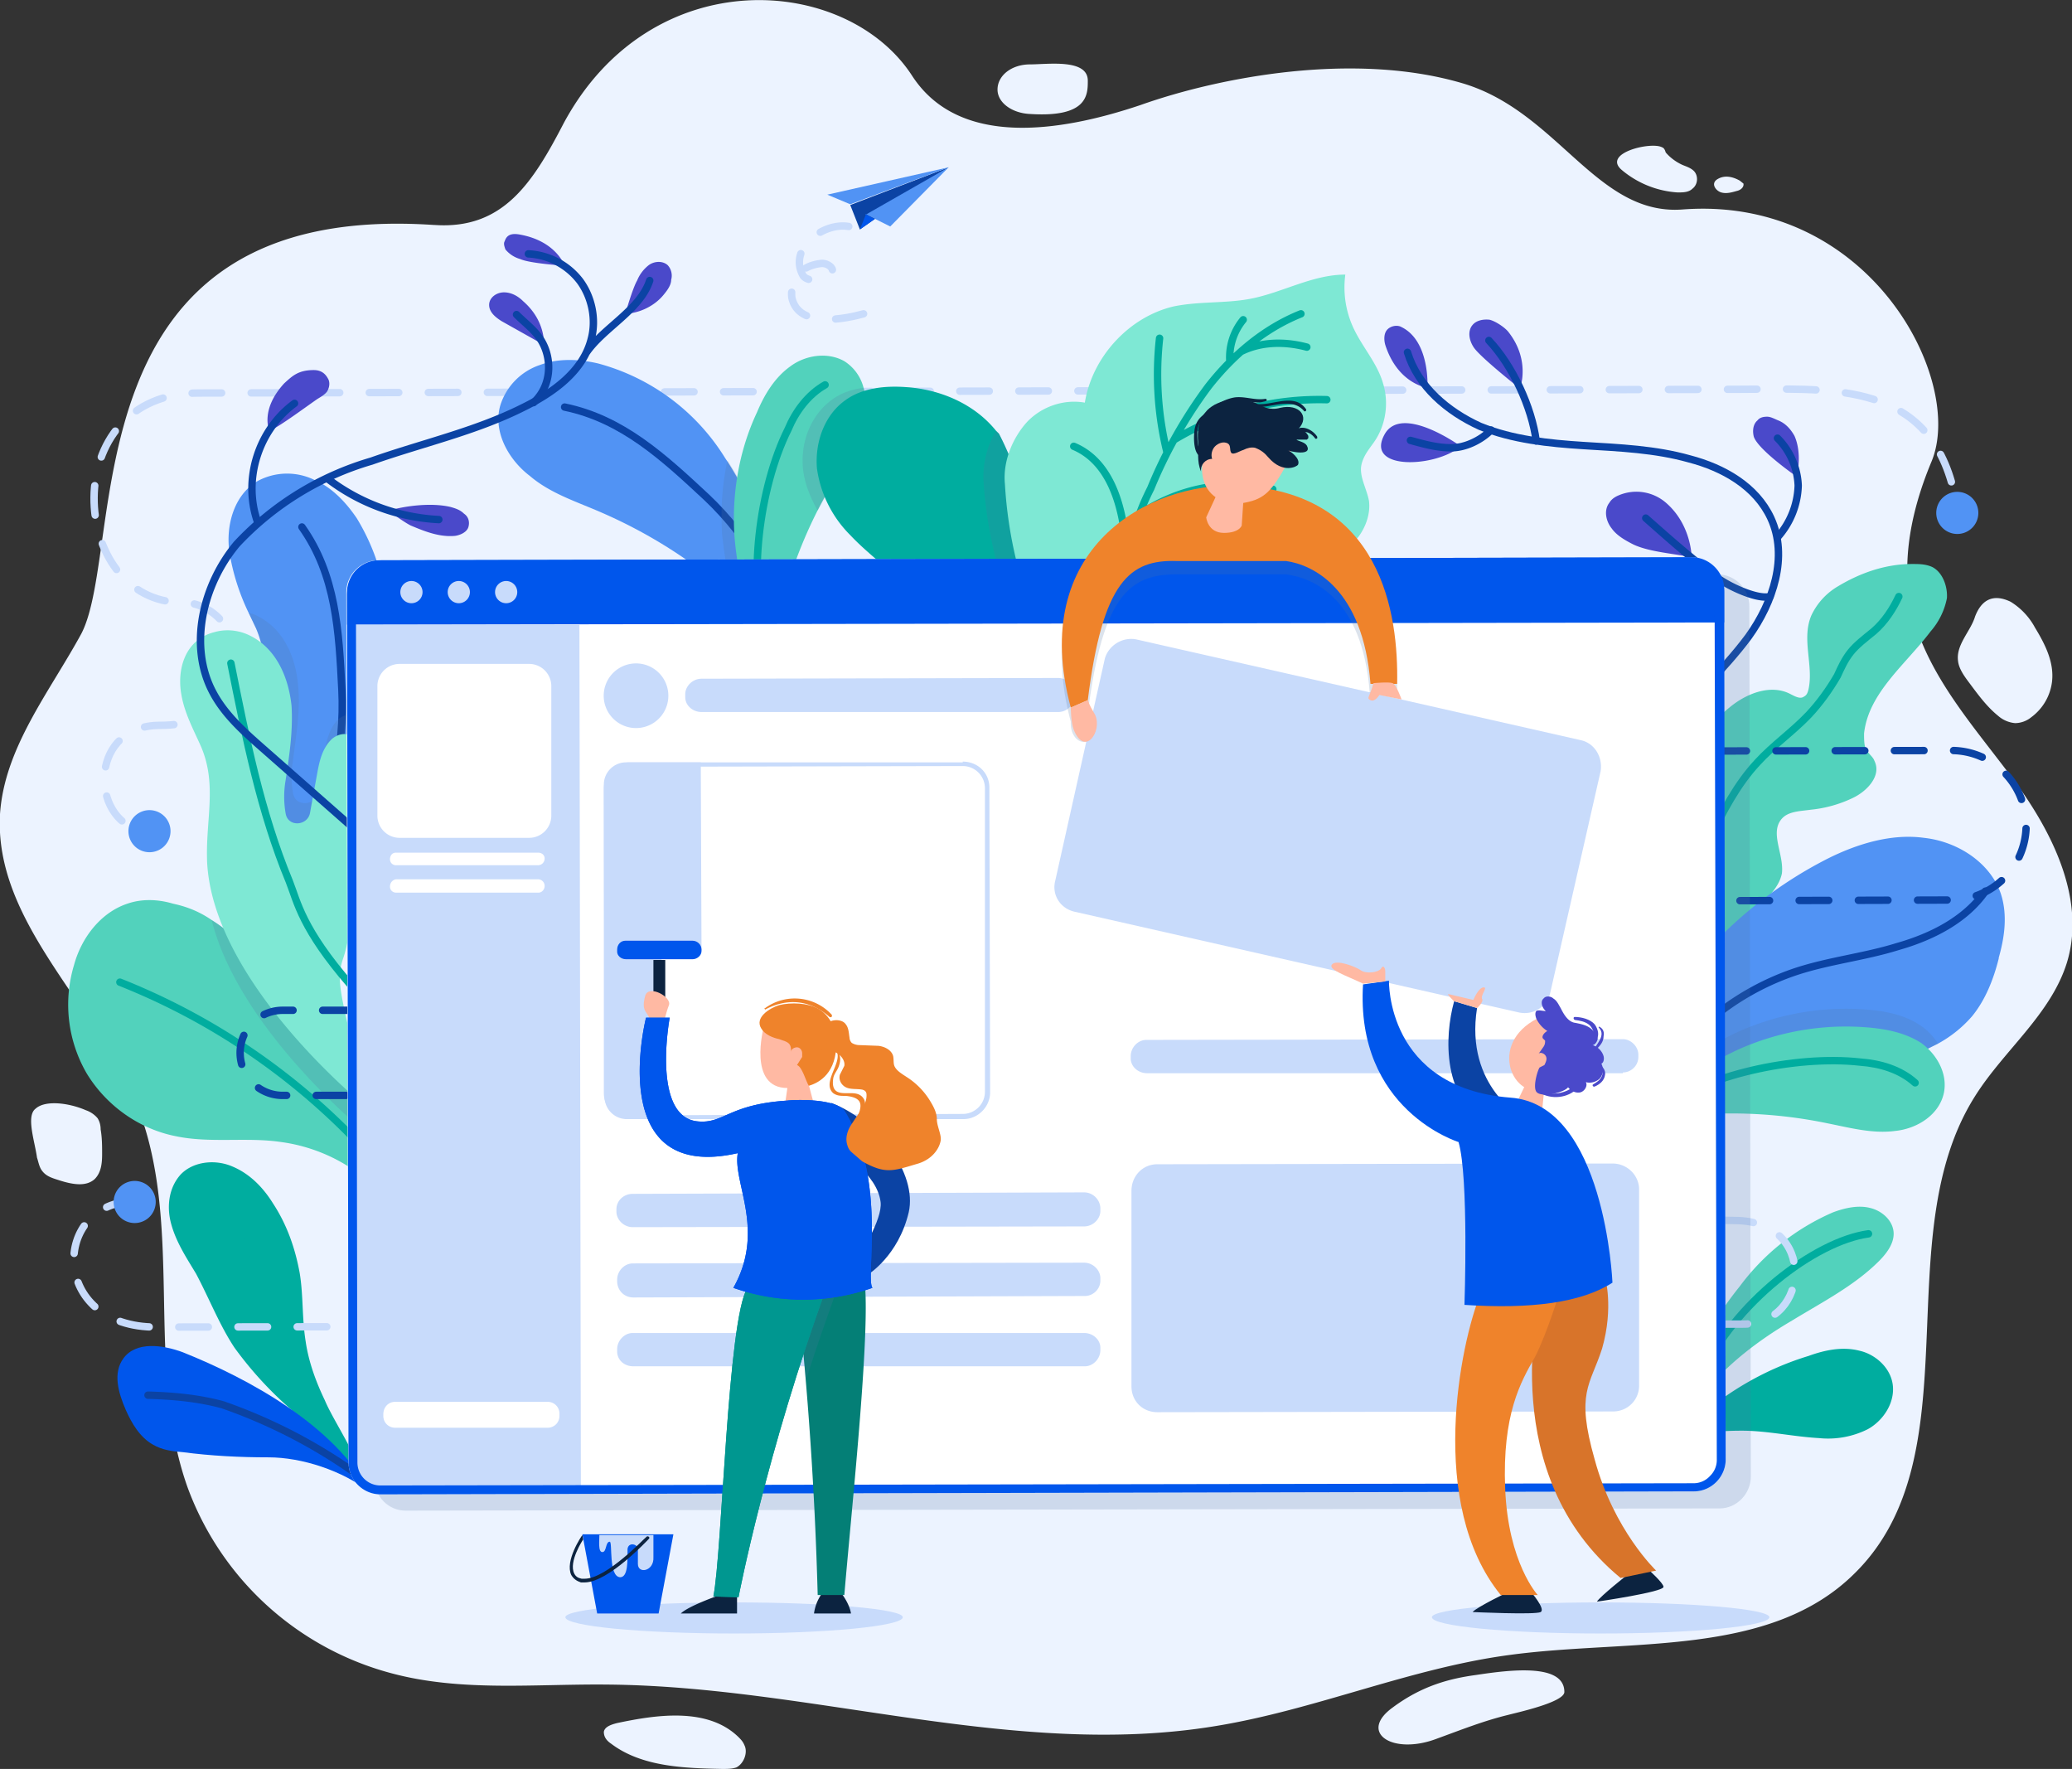 <svg width="280" height="239" fill="none" xmlns="http://www.w3.org/2000/svg"><rect width="100%" height="100%" fill="#333333" stroke="none"/><g clip-path="url(#clip0)"><path d="M58.8 30.4C68 31 72 24.7 76.2 16.6c11.9-22 38.3-20 47.1-6.3 6.3 9.6 19.8 7.6 30.8 3.9 10.7-3.8 29-7.3 43.7-2.9 12.8 3.9 18 17.9 29.6 17 25.4-1.9 38.2 23.2 33.6 34.1-3 7.2-4.5 15.1-2 22.5 2.7 8 8.8 14.5 13.8 21.4 5 7 9 15.7 6.5 23.8-2.2 7-8.5 11.8-12.4 18-12.1 19.1 0 48.5-16.3 64.5-11.5 11.4-30.4 8.8-46.6 11-13.5 1.8-26.2 7.4-39.7 9.6-27.2 4.5-54.7-5.4-82.3-5.6-9.7-.1-19.6 1-29-1.5a40.4 40.4 0 01-27.6-25c-6-16.6-.3-36-7.1-52.3C12.7 135.4-.8 124.5 0 110c.6-9 6.7-16.5 11-24.4C17.1 73.8 8.8 27 58.7 30.4zm80.4-21.7c-2.5 0-4.4 1.5-4.4 3.4 0 1.8 2 3.2 4.4 3.3 7.8.5 7.8-2.6 7.8-4.5 0-3-5.4-2.2-7.8-2.2zm80 14.3a13 13 0 007.5 3c.7 0 1.5 0 2-.5.8-.6.8-1.8.2-2.4-.4-.4-1-.6-1.5-.8-.9-.4-1.7-1-2.3-1.7-.1-.3-.2-.6-.5-.7-1.5-.8-8.2.8-5.4 3.1zm13.4 3c.7.2 1.4 0 2.1-.2.5-.1 1-.5.9-1l-.5-.4c-.9-.5-2-.8-3-.2-1 .6-.2 1.6.5 1.8zm32 63.3c.1 1 .8 2 1.4 2.8 1.2 1.6 2.4 3.3 4 4.6a4 4 0 002.3 1c.8 0 1.6-.3 2.2-.8a7 7 0 002.8-4.8c.3-2.6-.9-5-2.3-7.3a9.2 9.2 0 00-3.3-3.5c-2.5-1.2-4-.1-4.8 2-.6 2-2.6 3.8-2.3 6zM4.8 149.8c-1.3 1-.1 4.4.2 6.6.2.6.3 1.3.7 1.8.6.8 1.5 1 2.4 1.3 1.6.5 3.5.9 4.7-.2.9-.9 1-2.2 1-3.4 0-1 0-2.2-.2-3.3 0-.5-.1-1-.4-1.5-.4-.5-1-.9-1.6-1.1-2.3-1-5.5-1.4-6.8-.2zm78.6 83c-.8.2-1.7.5-1.8 1.2 0 .7.4 1.2 1 1.6 4.1 3.1 9.8 3.3 15 3.4.7 0 1.3 0 1.9-.2 1-.5 1.6-2 1.1-3-.2-.5-.5-.8-.8-1.1-4.2-4.1-11.2-3-16.4-1.9zm104.8-2.1c-4.7 3.4 0 6.5 6 4.2 3.3-1.2 6.3-2.4 9.6-3.2 1.1-.3 7.6-1.7 7.6-3.1 0-3.9-7.3-3-11.9-2.3-3.7.5-7.4 1.5-11.3 4.4z" fill="#ECF3FF"/><path d="M99.2 220.7c12.6 0 22.8-1 22.8-2.2 0-1.1-10.2-2-22.8-2-12.6 0-22.8.9-22.8 2 0 1.2 10.2 2.2 22.8 2.2zM216.3 220.7c12.6 0 22.8-1 22.8-2.2 0-1.1-10.2-2-22.8-2-12.6 0-22.8.9-22.8 2 0 1.2 10.2 2.2 22.8 2.2z" fill="#C8DBFB"/><path d="M264.5 68.6l-.2-1.2" stroke="#C8DBFB" stroke-linecap="round" stroke-linejoin="round"/><path d="M263.7 65.1c-4-13.8-17-12.5-28.7-12.5l-208 .5C7.4 53 9.3 81.4 24.6 81.4c8.9 0 12.2 16.6-3 16.6-9.2 0-9.5 11.7-3.3 14" stroke="#C8DBFB" stroke-linecap="round" stroke-linejoin="round" stroke-dasharray="3.99 3.99"/><path d="M19.4 112.3h1.2" stroke="#C8DBFB" stroke-linecap="round" stroke-linejoin="round"/><path d="M23 111.8a2.8 2.8 0 11-5.6 1 2.8 2.8 0 015.6-1zM267.3 69.8a2.8 2.8 0 11-5.6-1 2.8 2.8 0 015.6 1zM51.8 91.2c-.4 2.3-1 4.5-1.8 6.8a115 115 0 01-5.9 13.9 26.4 26.4 0 01-8.2 8.9c.3-6.2.3-13.5-.4-19.7-.7-6 1.5-10.6-.9-16.2l-1-2.1a29.9 29.9 0 01-2.6-8.2c-.5-3.6.6-7.7 3.8-9.6a8.4 8.4 0 017.6-.2c2.4 1 4.3 3 5.8 5.2a29 29 0 013.6 21.2z" fill="#5193F4"/><path d="M40.8 71.2c4.6 6.5 5 14 5.4 22 .4 8-1.5 16.1-5.4 23" stroke="#0B43A4" stroke-miterlimit="10" stroke-linecap="round" stroke-linejoin="round"/><path d="M40.6 191.5a50 50 0 01-8.9-9.4c-2-3-3.4-6.6-5.2-10-1.2-2-2.6-4.1-3.3-6.5-.7-2.3-.5-5 1.2-6.9 1.7-1.8 4.7-2.1 7-1.1 2.4 1 4.2 2.9 5.5 5 1.9 2.9 3 6.1 3.6 9.4.5 3 .3 6.1.8 9.2.4 2.8 1.4 5.5 2.6 8 1 2.4 3.8 6.6 4.5 9-2 1-6.4-5.5-7.8-6.7z" fill="#00AD9F"/><path d="M29.3 161.8c3 1.4 4.3 5 5 8.3.7 3.8.5 7.9 2.2 11.3a53.4 53.4 0 0010.6 16" stroke="#00AD9F" stroke-miterlimit="10" stroke-linecap="round" stroke-linejoin="round"/><path d="M24.7 182.7c-2.7-1-6.3-1.5-8 .8-1.5 2-.7 4.7.3 7 .8 1.8 1.9 3.7 3.7 4.7 1.2.7 2.6.9 4 1 3.8.5 7.7.7 11.6.7 4.5 0 10 1.8 13.7 4.7-4.8-9-16.3-15.3-25.3-18.9z" fill="#0056EC"/><path d="M20 188.5c3.4.1 6.8.4 10.1 1.3a72 72 0 0118.3 9.5" stroke="#0B43A4" stroke-miterlimit="10" stroke-linecap="round" stroke-linejoin="round"/><path d="M54 164.4a22.8 22.8 0 00-16-10.1c-4.7-.7-9.6.2-14.3-.8-5-1-9.4-4.2-12-8.5a18.5 18.5 0 01-1.7-14.6c1-3.7 3.6-7.1 7.2-8.3 2-.7 4.2-.6 6.2 0 1.9.4 3.6 1.1 5.2 2.2 3.7 2.3 6.7 5.9 9 9.7a85.1 85.1 0 0013.8 15.7c2.3 3 1.2 11.3 2.6 14.7z" fill="#52D2BC"/><path d="M16.2 132.7a90.8 90.8 0 0132 21.5" stroke="#00AD9F" stroke-miterlimit="10" stroke-linecap="round" stroke-linejoin="round"/><path opacity=".2" d="M49.3 152.9s-17-13.8-20.7-28.6c3.7 2.3 6.7 5.9 9 9.7 2 3.4 7 8.8 10.3 12.3l1.4 6.6zM50 98a115 115 0 01-5.9 13.9 26.4 26.4 0 01-8.2 8.9c.3-6.2.3-13.5-.4-19.7-.7-6 1.5-10.6-.9-16.2l-1-2.1.7.2c4 1.7 5.7 5.8 6 9.8.3 3.3-.3 6.6-.7 9.9a13 13 0 000 4.5c.3 1.8 3 1.7 3.2 0l1-5.6c.4-1.6.7-3.3 2-4.5.6-.4 1.3-.7 2-.7 1 0 1.8.7 2.2 1.6z" fill="#5275A0"/><path d="M49.3 149.4c-2.7-14-4.1-16.2-3-19.7 1.6-4.5.7-9 2.1-13.5a26 26 0 001.3-14c-.4-1.4-1.1-3-2.9-3-.7-.1-1.4.2-1.9.6-1.3 1.2-1.7 2.9-2 4.5l-1 5.5c-.3 1.8-3 2-3.3.1a13 13 0 010-4.5c.5-3.3 1-6.6.8-10-.4-3.9-2.1-8-6-9.7-1.4-.6-3-.7-4.4-.3-4 1-5.1 5-4.5 8.4.4 2.4 1.5 4.5 2.5 6.7 2.5 5.4.7 10.3 1 16.2 1 16.3 21.3 32.7 21.3 32.7z" fill="#7EE8D4"/><path d="M31.2 89.6c2 10 4 20.1 7.9 29.5 1.1 2.8 1.7 6.4 8.3 14" stroke="#00AD9F" stroke-miterlimit="10" stroke-linecap="round" stroke-linejoin="round"/><path d="M109.2 92.2l-6-7a62.3 62.3 0 00-6.4-6.5c-4.6-3.8-9.9-7-15.4-9.4-3.4-1.5-7-2.6-9.8-5-2.9-2.2-5-6-4-9.5a8.4 8.4 0 015.4-5.5c2.4-.9 5.2-.8 7.8-.2A29 29 0 0198 61.9l.2.3c3 4.6 5 9.7 7 14.9l1.6 5c.8 2.5 3.4 7.6 2.3 10.1z" fill="#5193F4"/><path d="M76.3 55c7.8 1.6 13.4 6.8 19.2 12.2 5.8 5.5 10 12.7 12 20.4" stroke="#0B43A4" stroke-miterlimit="10" stroke-linecap="round" stroke-linejoin="round"/><path opacity=".2" d="M103.2 85.1l.1 2.5c-2-.5-3.3-3.5-4.2-6.8-.9-3.3-1.3-6.8-1.5-8.4a36 36 0 01.7-10.2c3 4.6 5 9.7 7 14.9a61.2 61.2 0 00-2.1 8z" fill="#5275A0"/><path d="M116.8 56.8c-.6 3-2.4 5.5-4 8a62.6 62.6 0 00-7.5 18.5c-.4 1.6-.6 3.2-.3 4.9-3.9-1-5.4-12-5.7-15.2-.5-5.9.5-12 3-17.3 1-2.4 2.4-4.7 4.5-6.2 2-1.5 5-2 7.3-.7a6 6 0 012.6 3.6 9 9 0 01.1 4.4z" fill="#52D2BC"/><path d="M103.5 85c-2.4-6.1-1-19 3-27 1-2.4 2.7-4.7 5-6" stroke="#00AD9F" stroke-miterlimit="10" stroke-linecap="round" stroke-linejoin="round"/><path opacity=".2" d="M116.8 56.8c-.6 3-2.4 5.5-4 8l-2.3 4.2c-1-1.8-1.8-3.7-2-5.8-.3-3.4 1-7 3.8-9.1 1.3-1 2.8-1.5 4.4-1.7a9 9 0 01.1 4.4z" fill="#5275A0"/><path d="M139.2 82.4c-.2 1.1-.6 2.2-1 3.2a21.2 21.2 0 01-10.8 9.5l-.3-7.4c-.3-6.8-7.6-10.5-12.2-15.4a15.8 15.8 0 01-4.5-9c-.3-3.5 1-7.2 3.8-9.2 2.3-1.7 5.4-2 8.2-1.8 4.7.3 9.3 2.3 12.2 5.9l.4.4a40.7 40.7 0 014.2 23.8z" fill="#00AD9F"/><path d="M116.2 57.7c5 2.6 10 5.8 13 10.7 4.1 6.8 3.2 15.6 0 22.9" stroke="#00AD9F" stroke-miterlimit="10" stroke-linecap="round" stroke-linejoin="round"/><path d="M223.8 125.8c3.2-5.3 1.6-12.1 2.7-18.2.9-4.7 3.5-9 7.2-12 2.4-2 5.7-3.2 8.3-1.8.6.3 1.3.7 1.8.3.4-.2.5-.6.6-1 .7-3.2-1-6.8.4-10a9 9 0 013.6-3.9c3-1.8 6.4-3 10-3 .9 0 1.8 0 2.7.4 1.4.7 2.1 2.6 2 4.2a9.6 9.6 0 01-2.2 4.5c-3.4 4.5-8.4 8.3-9 13.8 0 .7 0 1.5.2 2 .3.7 1 1.1 1.2 1.7 1 2-1 4.1-2.9 5a17 17 0 01-5.7 1.6c-1.4.2-3 .2-3.9 1.2-1.7 1.9.3 4.8 0 7.4-.3 1.5-1.4 2.8-2.6 3.9-2 2-4.4 3.8-6.9 5.4-2 1.3-4.1 2.4-5.9 4a9.1 9.1 0 00-3.3 6.1" fill="#52D2BC"/><path d="M228 120.7c.6-2.6 1.8-5 3-7.3 1.8-3.7 3.7-7.4 6.5-10.4 2.1-2.3 4.7-4.1 6.9-6.4 1.5-1.6 2.8-3.4 3.9-5.3.5-1.1 1-2.2 1.8-3.2s2-1.9 3.1-2.8c1.5-1.3 2.6-3 3.4-4.7" stroke="#00AD9F" stroke-miterlimit="10" stroke-linecap="round" stroke-linejoin="round"/><path d="M270.1 129.5c-.7 2.8-1.8 5.6-3.6 7.8a16.6 16.6 0 01-4.6 3.7l-2.8 1.4a33.5 33.5 0 01-11.7 2.6c-5.8.2-11.8-1.1-17.4.6a17.2 17.2 0 00-10 7.8l.8-4.8a54.3 54.3 0 015.7-15A57 57 0 01247 116c4-2 8.6-3.4 13-2.8 4.6.5 9 3.4 10.4 7.6.9 2.8.5 5.8-.3 8.6z" fill="#5193F4"/><path d="M224.6 145a35.4 35.4 0 0118-13.7c4.5-1.5 9.3-2 13.8-3.4 4.6-1.3 9.2-3.6 11.9-7.5" stroke="#0B43A4" stroke-miterlimit="10" stroke-linecap="round" stroke-linejoin="round"/><path d="M227.4 191.4c.3-6.5 3.6-12.5 7.7-17.6a31 31 0 0112.6-10c1.6-.6 3.4-1 5-.6 1.7.4 3.2 1.8 3.2 3.5 0 1.4-1 2.7-2 3.7-3.3 3.3-7.6 5.5-11.7 8-7 4.1-13.5 9.7-16.3 17.4" fill="#52D2BC"/><path d="M230 185.7c4.2-9.5 15.2-18 22.5-19" stroke="#00AD9F" stroke-miterlimit="10" stroke-linecap="round" stroke-linejoin="round"/><path d="M224.8 196.6c0-1.1 3.5-4 4.3-4.7 4.4-4 9.7-7 15.3-8.7 2.2-.8 4.6-1.3 6.9-.7 2.2.5 4.3 2.4 4.5 4.8.2 2.4-1.4 4.7-3.4 5.8a12 12 0 01-6.6 1.2c-3.5-.2-7-1-10.4-1-3.5 0-8.4.3-10.6 3.3z" fill="#00AD9F"/><path d="M228.4 193.3c7.1-4 18-6.4 25.8-5.5" stroke="#00AD9F" stroke-miterlimit="10" stroke-linecap="round" stroke-linejoin="round"/><path opacity=".2" d="M139.2 82.4c-.2 1.1-.6 2.2-1 3.2a56.7 56.7 0 01-5.3-20.7c-.1-2.3.5-4.7 1.7-6.7l.4.4a40.7 40.7 0 014.2 23.8z" fill="#5275A0"/><path d="M163.9 82c5.3-1.8 10.8-3.3 15.7-6.3 1.5-.8 2.9-1.9 4-3.2 1-1.4 1.6-3.1 1.4-4.8-.3-1.7-1.4-3.4-1-5 .3-1.2 1-2 1.7-3 1.6-2.3 2-5.3 1.2-7.9-.8-2.8-2.9-5-4.1-7.7a13 13 0 01-1-7c-4.5 0-8.6 2.5-13 3.3-3.3.6-6.8.3-10.2 1-6 1.4-11 6.8-12 13-2.8-.5-5.8.5-7.8 2.6-2 2.2-3.3 5.4-3 8.4 1.3 22 14 33.6 14 33.6s12-16.2 14-17z" fill="#7EE8D4"/><path d="M152 82a32.3 32.3 0 013.5-16 63 63 0 017.8-13.8c3.3-4.2 7.5-7.8 12.5-9.8M156.7 45.7a44 44 0 001 15.4M158.7 59.4a38 38 0 0120.6-5.4M145.1 60.3c6.7 2.8 7 12.6 7.2 15.4M154 69.5a23 23 0 0118-3.4M168 43.2a8 8 0 00-1.8 5.7M167.7 47.5c2.4-1.2 5.5-1.5 8.9-.6" stroke="#00AD9F" stroke-miterlimit="10" stroke-linecap="round" stroke-linejoin="round"/><path d="M36.3 58.2c.7 0 5-3.2 6.6-4.3.5-.3 1-.6 1.3-1 .3-.5.4-1.1.2-1.6-.3-.6-.8-1.3-2-1.3-2.1 0-2.9.8-4 1.8-3.3 3.6-2 6.4-2 6.4zM55.5 71c1.9.8 3.9 1.6 6 1.4.7-.1 1.6-.5 1.8-1.2.2-.7 0-1.4-.6-1.8-.5-.5-1.1-.7-1.8-.9-2.5-.6-6-.2-8.4.5 0 0 2 1.5 3 2zM67.8 43.4c-.8-.5-1.7-1.2-1.7-2.2 0-1 1-1.7 2-1.7s1.9.5 2.6 1.2c3.1 2.7 2.8 5.9 2.8 5.9l-5.7-3.2zM70.3 35a4 4 0 01-2-1.3c-.1-.3-.3-.8-.1-1.1.2-.6.6-1.2 2.1-.9 4.9.9 6 4.2 6 4.2s-4.7-.3-6-.9zM84.5 42.4c2-.1 4-1.1 5.2-2.6.5-.6 1-1.3 1-2 .2-.7 0-1.5-.5-2-.7-.6-1.8-.5-2.5 0a5 5 0 00-1.6 2.1c-.6 1-1.6 4.5-1.6 4.5z" fill="#4A49CA"/><path d="M49.7 113.6l-14.2-12.5c-2.5-2.2-5.1-4.5-6.7-7.5-3.4-6.3-1.4-14.6 3.2-20.1a40.4 40.4 0 0118.2-11.2c6.8-2.4 14-4 20.4-7.2 4.1-2 8.2-4.9 9.3-9.3.7-2.6.1-5.6-1.5-7.8a9.4 9.4 0 00-7-3.7M87.8 37.9c-1.3 4-6.3 6.4-8.6 9.8" stroke="#0B43A4" stroke-miterlimit="10" stroke-linecap="round" stroke-linejoin="round"/><path d="M69.8 42.5c1 1 2.2 1.9 3 3 1.8 2.4 2 6.4-.7 8.9M44.3 64.7a27 27 0 0015 5.5M34.8 70.5c-2-5.7.1-12.4 5-16" stroke="#0B43A4" stroke-miterlimit="10" stroke-linecap="round" stroke-linejoin="round"/><path d="M187.2 46.6c-.2-.7-.2-1.6.3-2.1.4-.4 1.1-.6 1.7-.4 4.1 1.8 3.7 8.3 3.7 8.3s-4-.5-5.7-5.8zM187.1 58.7c-2.7 4.9 6.9 4.5 10.3 1.6 0 0-8-5.8-10.3-1.6zM199.2 47c-.7-1-.9-2.3-.2-3.1.5-.6 1.4-.8 2.3-.7.8.2 2 1 2.5 1.6 3.1 3.9 1.6 7.7 1.6 7.7s-5.2-4.1-6.2-5.5zM237 59c-.2-.8-.1-1.7.5-2.2.3-.4.8-.5 1.3-.5s1 .3 1.5.5c1 .4 1.7 1.2 2.2 2.1 1.1 2.5.3 5.5.3 5.5s-5.2-3.6-5.8-5.4zM225.1 67.9a6.1 6.1 0 00-6.3-1c-.5.2-1 .5-1.3 1-.8 1-.5 2.5.3 3.5.7 1 2 1.7 3 2.2 2.2 1 5.5 1.2 7.8 1.7 0 0 0-4.4-3.5-7.4z" fill="#4A49CA"/><path d="M190.2 47.6c1.4 4.6 5.4 8 9.8 10 4.4 1.8 9.3 2.3 14 2.6 4.9.3 9.7.5 14.3 1.8 4.6 1.2 9 3.7 11 8 2.4 5.2.3 11.4-3 16-3.4 4.6-7.8 8.4-11 13-1.5 2.2-2.7 4.8-2.4 7.4.4 3.4 3.3 6 6 8.2M201.2 46c3.2 3.4 5.8 9 6.4 13.6" stroke="#0B43A4" stroke-miterlimit="10" stroke-linecap="round" stroke-linejoin="round"/><path d="M190.6 59.5c1.8.5 3.6 1 5.5 1s4-1 5.4-2.4M240.2 59.2c1.7 1.7 2.7 4 2.8 6.4a11 11 0 01-2.8 7M222.4 70c3.4 3 6.3 5.6 10 8.3 1.8 1.2 5.2 2.7 6.8 2.3" stroke="#0B43A4" stroke-miterlimit="10" stroke-linecap="round" stroke-linejoin="round"/><path opacity=".2" d="M261.9 141l-2.8 1.4a33.5 33.5 0 01-11.7 2.6c-5.8.2-11.8-1.1-17.4.6-2.6.7-5 2.1-6.9 4l-.6.2c-.4-3.9 9.4-9 12.4-10.4a35.6 35.6 0 0117.3-3c2.6.2 5.2.7 7.4 2.2.9.6 1.7 1.5 2.3 2.4z" fill="#5275A0"/><path d="M252.2 138.8c2.6.2 5.2.7 7.4 2.1 2.1 1.5 3.6 4.1 3.1 6.7-.6 3-3.6 4.9-6.6 5.2-3 .4-6-.4-9-1a63.7 63.7 0 00-19.9-1c-1.7.2-3.2.6-4.7 1.4-.4-4 9.4-9 12.4-10.4a35.6 35.6 0 0117.3-3z" fill="#52D2BC"/><path d="M225 149.7c5-4.3 17.5-7.2 26.4-6.2 2.7.2 5.4 1 7.4 2.8" stroke="#00AD9F" stroke-miterlimit="10" stroke-linecap="round" stroke-linejoin="round"/><path d="M216 101.5l47.7-.1a10.1 10.1 0 010 20.2l-32.6.1M71.6 136.5H38.2a5.7 5.7 0 100 11.5H48" stroke="#0B43A4" stroke-miterlimit="10" stroke-linecap="round" stroke-linejoin="round" stroke-dasharray="4 4"/><path d="M18.3 162.3c-11.4 0-11.7 17.1 2.9 17l214.4-.4c9 0 10-14-1.2-14-22.2 0-22.9-10.5-10.6-10.5" stroke="#C8DBFB" stroke-miterlimit="10" stroke-linecap="round" stroke-linejoin="round" stroke-dasharray="4 4"/><path d="M21 161.9a2.8 2.8 0 11-5.6 1 2.8 2.8 0 015.6-1z" fill="#5193F4"/><path d="M229.3 154.5a2.8 2.8 0 11-5.6.9 2.8 2.8 0 015.6-1z" fill="#0B43A4"/><path opacity=".2" d="M232.4 203.8l-177.6.3c-2.3 0-4.2-1.9-4.2-4.3l-.3-117.5c0-2.4 2-4.3 4.3-4.3l177.5-.4c2.4 0 4.3 2 4.3 4.3l.2 117.6c0 2.3-1.9 4.3-4.2 4.3z" fill="#5275A0"/><path d="M228.9 201.5l-177.5.4c-2.4 0-4.3-2-4.3-4.3L46.8 80c0-2.4 2-4.3 4.3-4.3l177.5-.4c2.4 0 4.3 2 4.3 4.3l.3 117.6c0 2.4-2 4.3-4.3 4.3z" fill="#fff"/><path d="M228.3 75.3l-176.7.4a4.7 4.7 0 00-4.7 4.7v4l186.1-.3V80c0-2.6-2-4.7-4.7-4.7z" fill="#0056EC"/><path d="M51.8 201.9h26.7l-.2-117.5H46.9l.2 112.8c0 2.6 2.1 4.7 4.7 4.7z" fill="#C8DBFB"/><path d="M228.7 76.5c1.7 0 3 1.4 3 3.1l.3 117.6a3 3 0 01-.9 2.2 3 3 0 01-2.2 1l-177.5.3a3.1 3.1 0 01-3.1-3.1L48.1 80a3 3 0 01.9-2.2 3 3 0 012.2-1l177.5-.3zm0-1.2l-177.5.4c-2.4 0-4.3 2-4.3 4.3l.2 117.6c0 2.4 2 4.3 4.3 4.3l177.5-.4c2.4 0 4.3-2 4.3-4.3L233 79.6c0-2.3-2-4.3-4.3-4.3z" fill="#0056EC"/><path d="M74 192.9H53.4c-.9 0-1.6-.7-1.6-1.6v-.2c0-1 .7-1.7 1.6-1.7H74c.9 0 1.6.7 1.6 1.6v.3c0 .9-.7 1.6-1.6 1.6zM71.5 113.2H54a3 3 0 01-3-3V92.7a3 3 0 013-3h17.5a3 3 0 013 3v17.5a3 3 0 01-3 3z" fill="#fff"/><path d="M146.5 165.7l-61 .1c-1.2 0-2.2-1-2.2-2.1v-.3c0-1.2 1-2.1 2.2-2.1l61-.2c1.2 0 2.2 1 2.2 2.2v.3c0 1.1-1 2.1-2.2 2.1zM143 96.2H94.8c-1.2 0-2.2-.9-2.2-2v-.4c0-1.1 1-2.1 2.2-2.1l48.2-.1c1.2 0 2.1 1 2.2 2.1v.3c0 1.2-1 2.2-2.2 2.2zM219.3 145H155c-1.2 0-2.2-.9-2.2-2v-.3c0-1.2 1-2.2 2.1-2.2l64.4-.1c1.1 0 2.1 1 2.1 2.1v.3c0 1.2-1 2.1-2.1 2.1zM146.6 175.1l-61 .2c-1.3 0-2.2-1-2.2-2.2v-.2c0-1.2 1-2.2 2.1-2.2l61-.1c1.2 0 2.2 1 2.2 2.1v.3c0 1.2-1 2.1-2.1 2.1zM146.6 184.6h-61c-1.3 0-2.2-.9-2.2-2v-.3c0-1.2 1-2.2 2.1-2.2h61c1.2 0 2.2.9 2.2 2v.3c0 1.2-1 2.2-2.1 2.2zM218 190.7l-61.6.1c-2 0-3.5-1.5-3.5-3.5v-26.4c0-2 1.5-3.6 3.5-3.6l61.5-.1c2 0 3.6 1.6 3.6 3.5v26.5c0 2-1.6 3.5-3.5 3.5zM57.1 80a1.5 1.5 0 11-3 0 1.5 1.5 0 013 0zM62 81.5a1.5 1.5 0 100-3 1.5 1.5 0 000 3zM69.9 80a1.5 1.5 0 11-3 0 1.5 1.5 0 013 0zM90.3 94.4a4.3 4.3 0 10-8.7-.8 4.3 4.3 0 008.7.8z" fill="#C8DBFB"/><path d="M72.7 116.9H53.5a.8.8 0 01-.8-.8c0-.5.3-.9.8-.9h19.2c.5 0 .9.3.9.8s-.4.9-.9.9zM72.8 120.6H53.5a.8.8 0 01-.8-.8c0-.5.3-.9.8-1h19.2c.5 0 .9.4.9.9s-.4.9-.8.9z" fill="#fff"/><path d="M94.8 128.4h-5.4v22.8h-4.7a3 3 0 01-3-3l-.1-42.2a3 3 0 013-3h10.1l.1 25.4z" fill="#C8DBFB"/><path d="M130.1 103v.5a3 3 0 013 3v41a3 3 0 01-2.9 3l-45 .2a3 3 0 01-3-3v-41.1a3 3 0 013-3l45-.1v-.6zm0 0h-45c-2 0-3.5 1.6-3.5 3.6v41.1c0 2 1.7 3.5 3.6 3.5h45c2 0 3.6-1.7 3.6-3.6l-.1-41.2c0-2-1.6-3.5-3.6-3.5zM205.3 136.8l-60-13.6c-2-.4-3.2-2.3-2.7-4.2l6.7-30c.5-1.8 2.4-3 4.3-2.6l60 13.6c1.9.4 3 2.3 2.7 4.2l-6.8 29.9c-.4 1.9-2.3 3.1-4.2 2.7z" fill="#C8DBFB"/><path d="M89.1 218h-8.4l-2-10.7H91l-2 10.7z" fill="#0056EC"/><path d="M81 207.3c0 .9-.2 2.4.4 2.4.6 0 .4-1.4 1-1.4.4 0-.2 4.7 1.4 4.8 1.1 0 1-2.3 1-3.8.1-1 1.4-.7 1.4 0v2c0 1.4 2.2 1 2.1-.9v-3H81z" fill="#C8DBFB"/><path d="M79 213.8h-.5c-.6-.2-1-.5-1.3-1-.9-1.9 1.4-5.3 1.5-5.4l.1.6s-2 3-1.2 4.6c.2.4.5.6 1 .7h.4c3 0 8.2-5.6 8.3-5.6.2-.3.6 0 .4.2-.2.2-5.5 5.9-8.7 5.9z" fill="#0C2340"/><path opacity=".2" d="M167.2 67.5c-12-.5-28.3 8.4-22.5 30-.1 1.8 1 3 2.1 2.7 1.2-.3.2-3.8.2-3.8 2-16 5.7-18.8 12-18.8h14.8c3.6.5 10.3 3.1 11.3 16l3.7.6c.2-9.3-2-26-21.6-26.7z" fill="#5275A0"/><path d="M167.2 65.6c-12-.4-28.3 8.4-22.5 30l2.3-1c2-16.1 5.7-19 12-18.8h14.8c3.6.5 10.4 3.7 11.4 16.6h3.6c.2-9.3-2-26-21.6-26.8z" fill="#EF832B"/><path d="M164.8 66l-1.8 3.9s.2 2.1 2.4 2.1c2.1 0 2.4-1 2.4-1l.3-4.5-3.3-.5z" fill="#FFB9A3"/><path d="M173.9 62.7c-2 3.6-3 4.7-5.6 5.2-3.4.7-7.2-1.6-5.4-7.3 1.4-4.6 3.6-3.9 5.8-3.7 2.1.2 7.4 2 5.2 5.8z" fill="#FFB9A3"/><path d="M165.9 59.9c-.6-.3-1.3 0-1.7.4-.4.4-.6 1.1-.4 1.7-.9 0-1.6.8-1.5 1.7-.6-1.4-.3-2.7-.4-4-.1-1.4 0-2.9 1-4 .3-.4.7-.7 1.2-1 1.9-1 4.2-1 6.1 0 .4.2 1.4.8 2.8.4 2.6-.6 4 1.2 2.5 2.8.5.2 1 .4 1.3 1v.3l-.2.2h-1.4c.2.2 1.1.3 1.4.8.8 1.5-2.3.8-2.7.6.5.1 1.9 1.2 1.5 2-.1.2-2 1.3-4-1-.5-.6-1-1-1.8-1.3-.5-.1-1 0-1.6.3-.4.1-1.3.7-1.6.4-.3-.4 0-1-.5-1.3z" fill="#0C2340"/><path d="M185.6 92.3c-.5 1.9-1 2-.4 2.3.6.3 1.2-.7 1.2-.7l3 .6s-.7-2-1.2-2.2c-.5-.2-2.6 0-2.6 0zM147 94.5c.3 1 .4 1 1 2.1 1 2.2-1.4 5.7-2.9 2-.4-1.1-.4-3-.4-3l2.3-1z" fill="#FFB9A3"/><path d="M170 55c2.1 0 4.6-1.3 6.2.5.1.2.4 0 .3-.2-1.5-2.2-4.3-.6-6.4-.7-.2 0-.2.4 0 .4zM170.9 53.9c-1.4.2-2.7-.4-4.1-.2a6 6 0 00-3 1.5c-.2.2 0 .5.3.4 1.2-.8 2.4-1.5 3.8-1.4 1.1 0 2 .4 3.1 0 .3 0 .2-.4-.1-.3zM163 55.8c-1 .6-1.5 1.4-1.6 2.5-.1.9-.1 2.8.7 3.3.2 0 .4-.2.3-.4-.6-.5-.6-2-.6-2.7 0-1 .5-1.9 1.4-2.5.1-.1 0-.3-.2-.2zM178 59c-.5-.8-1.8-1.6-2.8-1l.1.3 1.3.1c.4.1.8.4 1.1.8.1.2.4 0 .3-.1z" fill="#0C2340"/><path d="M112.3 149c6.3 2.4 11.7 9.5 10.5 14.8-1.4 5.9-5.5 8.4-5.5 8.4l-1.3-2.4s3.3-5 3-7.4c-.5-3.9-5.3-6.5-5.3-6.5l-1.4-6.8z" fill="#0B43A4"/><path d="M97 215.6S93 217 92 218h7.6v-2.4H97zM113.8 215.4s1 1.3 1.2 2.6H110a6 6 0 011-2.6h2.9z" fill="#0C2340"/><path d="M114 215.5h-3.5a508.1 508.1 0 00-2.8-41.3l1.8-.4 7.2-1.6c1.2 5.6-1.6 31.3-2.6 43.3z" fill="#047F76"/><path d="M101 174c-2.7 4.3-3.4 35.8-4.6 41.7l3.4.1s3.8-19.8 12-42.1l-10.8.3z" fill="#009790"/><path opacity=".2" d="M113.3 173.7c-1.6 4.4-3.1 8.7-4.4 12.8-.5-6.3-1-11.3-1.3-12.3l2-.4 3.7-.1z" fill="#5275A0"/><path d="M101 174c-2.7 4.3-3.4 35.8-4.6 41.7l3.4.1s3.8-19.8 12-42.1l-10.8.3z" fill="#009790"/><path d="M103.2 138.8s-2.2 8.2 3.2 8.2l-.3 2.1 4 .5-.8-3s.8-5 .8-6c.1-1.8-4.8-4.8-7-1.8z" fill="#FFB9A3"/><path d="M89.9 129.7h-1.6v6.7h1.6v-6.7z" fill="#0C2340"/><path d="M93.6 129.6h-9c-.7 0-1.2-.5-1.2-1v-.3c0-.7.5-1.2 1.1-1.2h9.1c.6 0 1.2.5 1.2 1.2v.2c0 .6-.6 1.1-1.2 1.1z" fill="#0056EC"/><path d="M87.8 138.1c0-1.5-1.3-1.1-.6-3.6.5-1.5 3.6.2 3.2 1.3-.4 1-.8 2.8-.8 2.8l-1.8-.5z" fill="#FFB9A3"/><path d="M106.4 148.7c-8 .5-8.6 3.2-12.2 2.8-5.3-.6-4.3-10.5-3.7-14h-3.2s-5.7 22.4 12.4 18.3c-.7 4 3.8 10.4-.6 18.2a28.5 28.5 0 0018.8 0c-1-1.3 2-14.4-3.7-23.8-1.2-1.9-7.2-1.6-7.8-1.5z" fill="#0056EC"/><path d="M106.4 148.7c-8 .5-8.6 3.2-12.2 2.8-5.3-.6-4.3-10.5-3.7-14h-3.2s-5.7 22.4 12.4 18.3c-.7 4 3.8 10.4-.6 18.2a28.5 28.5 0 0018.8 0c-1-1.3 2-14.4-3.7-23.8-1.2-1.9-7.2-1.6-7.8-1.5z" fill="#0056EC"/><path d="M105.3 140.4c.5.2 1.1.3 1.4.7.2.3.2.6.2 1 0-.4.5-.6.8-.6.4 0 .7.4.7.8v.5l-.7 1.1c.7.2 1.2 2.2 1.6 2.8 1-.3 3.5-1.3 3.7-5.2.1-1.8-.4-4-2.4-5.2-1.4-.8-3.7-.9-5.3-.5-1.3.4-3.4 1.7-2.4 3.2.5.8 1.5 1.2 2.4 1.4z" fill="#EF832B"/><path d="M112.2 138c.7-.3 1.7-.2 2.1.4.4.5.4 1.2.5 1.8 0 .2.1.5.3.7.3.2.7.3 1 .3l2.6.1c.9.1 1.8.6 2 1.4.1.5 0 1 .2 1.4.3.6 1 1 1.6 1.4a10 10 0 013.1 3.1c.5.8 1 1.7 1 2.6 0 1 .7 2.2.5 3-.2 1-1.1 2.4-3 3-3.4 1-4.4 1.5-7.6-.3l-1.5-1.3c-.2-.2-.4-.5-.5-.9-.3-.9 0-1.9.5-2.7l1.6-2.4c.3-.5.5-1 .5-1.6 0-.2 0-.4-.2-.6a1 1 0 00-.5-.2c-.7-.1-1.5 0-2.1-.3-.6-.3-1-1-.8-1.7l.6-1.2c.1-.6-.3-1.2-.8-1.6-.6-.4-1.2-.5-1.9-.6-.3 0-.7-.1-1-.3-.2-.3-.4-.7-.4-1 0-1.3 1-2.2 2.2-2.6z" fill="#EF832B"/><path d="M111.6 141.2c4 .9-1 4.7 1 6.5.7.5 1.4.3 2 .4 2.8.4 1.3 2.2 1.1 3.7 0 .2.3.2.4 0 .2-1 1.1-2.2.7-3.2-.5-1-1.5-.9-2.3-.9-1 0-2.2 0-1.9-2 .1-.6.5-1 .7-1.5.2-.5.3-1 .2-1.5-.2-1-1-1.5-1.8-1.7-.2 0-.2.2-.1.2zM103.4 136.4c3-1.6 6.1-1.3 8.7 1 .2.1.4 0 .3-.3a6.8 6.8 0 00-9-.9c-.2 0 0 .2 0 .2z" fill="#EF832B"/><path d="M206.4 146l-1.3 2.7 3.3 1.3.3-3-2.3-1z" fill="#FFB9A3"/><path d="M208.4 137.3c-7.4 3.2-4.3 11 .1 10 2.2-.4 3.3-7.4 3.3-7.4l-3.4-2.6z" fill="#FFB9A3"/><path d="M210.9 136.2c-.3-.5-.5-1-1-1.3-.3-.3-1-.4-1.3 0-.5.4-.2 1.3.3 1.7-.5 0-1-.2-1.3 0-.2.3-.1.7 0 1a4 4 0 001.5 1.7c-.4.2-.8.7-.6 1l.3.3c0 .2 0 .5-.2.8l-.7 1c.2-.3.8-.1 1 .3.2.4 0 .8-.2 1.2l-.6.3c-.2 0-1.1 2.8-.4 3.4.8.7 3.7 0 4.2-.7.4.5 1 .8 1.6.7.6-.1 1.1-.9.8-1.4.6.2 1.4 0 1.9-.5.5-.6.5-1.4.2-2 .3-.1.4-.6.3-1-.2-.7-.8-1.3-1.5-1.5.3 0 .6-.4.7-.8 0-.3-.2-.7-.5-1-.6-.8-1.5-1-2.5-1.2-1-.1-1.6-1.2-2-2z" fill="#4A49CA"/><path d="M204 215s-4.4 2.1-5 2.8c0 0 8.5.4 9.2 0 .7-.4-1.3-2.7-1.3-2.7h-3zM220 212.7s-3.8 3-4.2 3.7c0 0 9-1.3 9-2 0-.5-2-2.3-2-2.3l-2.8.6z" fill="#0C2340"/><path d="M208.1 175c-.1 1-6 24.3 10.9 38.2l4.8-1s-5.7-5.4-8.3-15c-2.6-9.1-.6-10 1-15 1.6-5.6.4-9.6.4-9.6l-8.8 2.5z" fill="#D8742A"/><path d="M200 175c-2.6 6.4-7.2 28.2 2.8 40.5h5s-4-4.3-4.4-14.4c-.4-10 2.1-14.4 4-17.7 1.7-3.3 3.4-9 3.4-9l-10.8.6z" fill="#EF832B"/><path d="M196.5 135.3c-1.3 4.7-1.7 13.4 5 16.9l4.4-1.1s-8-4.2-6.3-14.9l-3-.9z" fill="#0B43A4"/><path d="M184.2 133l3.5-.5s-.4 14.5 16.4 15.8c12.8.9 13.8 25 13.8 25-4.2 2.7-11 3.6-20 3 0 0 .6-17.2-.8-22 0 0-14-4.3-12.9-21.4z" fill="#0056EC"/><path d="M180 130.3c-.6.7 1.9 1.5 4.2 2.6l3-.3v-1.3c0-.6-.3-1-.6-.4-.4.5-2 .7-2.7.2-.7-.5-3.3-1.5-3.9-.8zM196.5 135.3c-1-1-.8-1-.8-1l3.4.8s.7-1.7 1.4-1.7c.6 0-.5 1.1-.2 1.6.2.4-.7 1.2-.7 1.2l-3-.9z" fill="#FFB9A3"/><path d="M212.8 137.8c.7.1 1.4.2 2 .7.5.5.8 1.3.4 2-.2.2.2.5.4.2.6-.7.4-1.6-.1-2.3-.6-.7-1.8-1-2.7-1-.2 0-.2.3 0 .4zM215.8 144c.5.3.9.8.7 1.3-.2.6-.7.9-1.2 1.2-.2.1 0 .4.2.3.7-.3 1.3-.8 1.4-1.6.1-.6-.3-1.1-.9-1.5-.2 0-.4.2-.2.4zM208 147.6c1.6 1 3.9.8 5.2-.6.1-.1-.1-.5-.3-.3-1.4 1-3 1.4-4.7.7-.1-.1-.3 0-.1.2z" fill="#4A49CA"/><path d="M216 138.8c1 .9 0 2-.5 2.8-.2.1 0 .3.2.2.5-.5 1-1 1-1.8.1-.5 0-1-.6-1.3 0 0-.1 0 0 .1z" fill="#4A49CA"/><path d="M116.2 31l-1.3-3.3 13.3-5.1-12 8.4z" fill="#0B43A4"/><path d="M117 29l11.2-6.4-7.9 8-3.4-1.7zM111.8 26.3l16.4-3.7-13.3 5-3.1-1.3z" fill="#5193F4"/><path d="M117 29l-.8 2 2-1.4-1.3-.7z" fill="#0056EC"/><path d="M114.7 30.6c-3.5-.6-8.2 3-6.2 6.6.7 1.2 4.3.7 4-.7-.1-.6-1-1-1.6-.9-4 .5-4 3.8-3.9 4.6.9 4.3 7.5 2.8 9.7 2.2" stroke="#C8DBFB" stroke-miterlimit="10" stroke-linecap="round" stroke-linejoin="round" stroke-dasharray="4 4"/></g><defs><clipPath id="clip0"><path fill="#fff" d="M0 0h280v239H0z"/></clipPath></defs></svg>